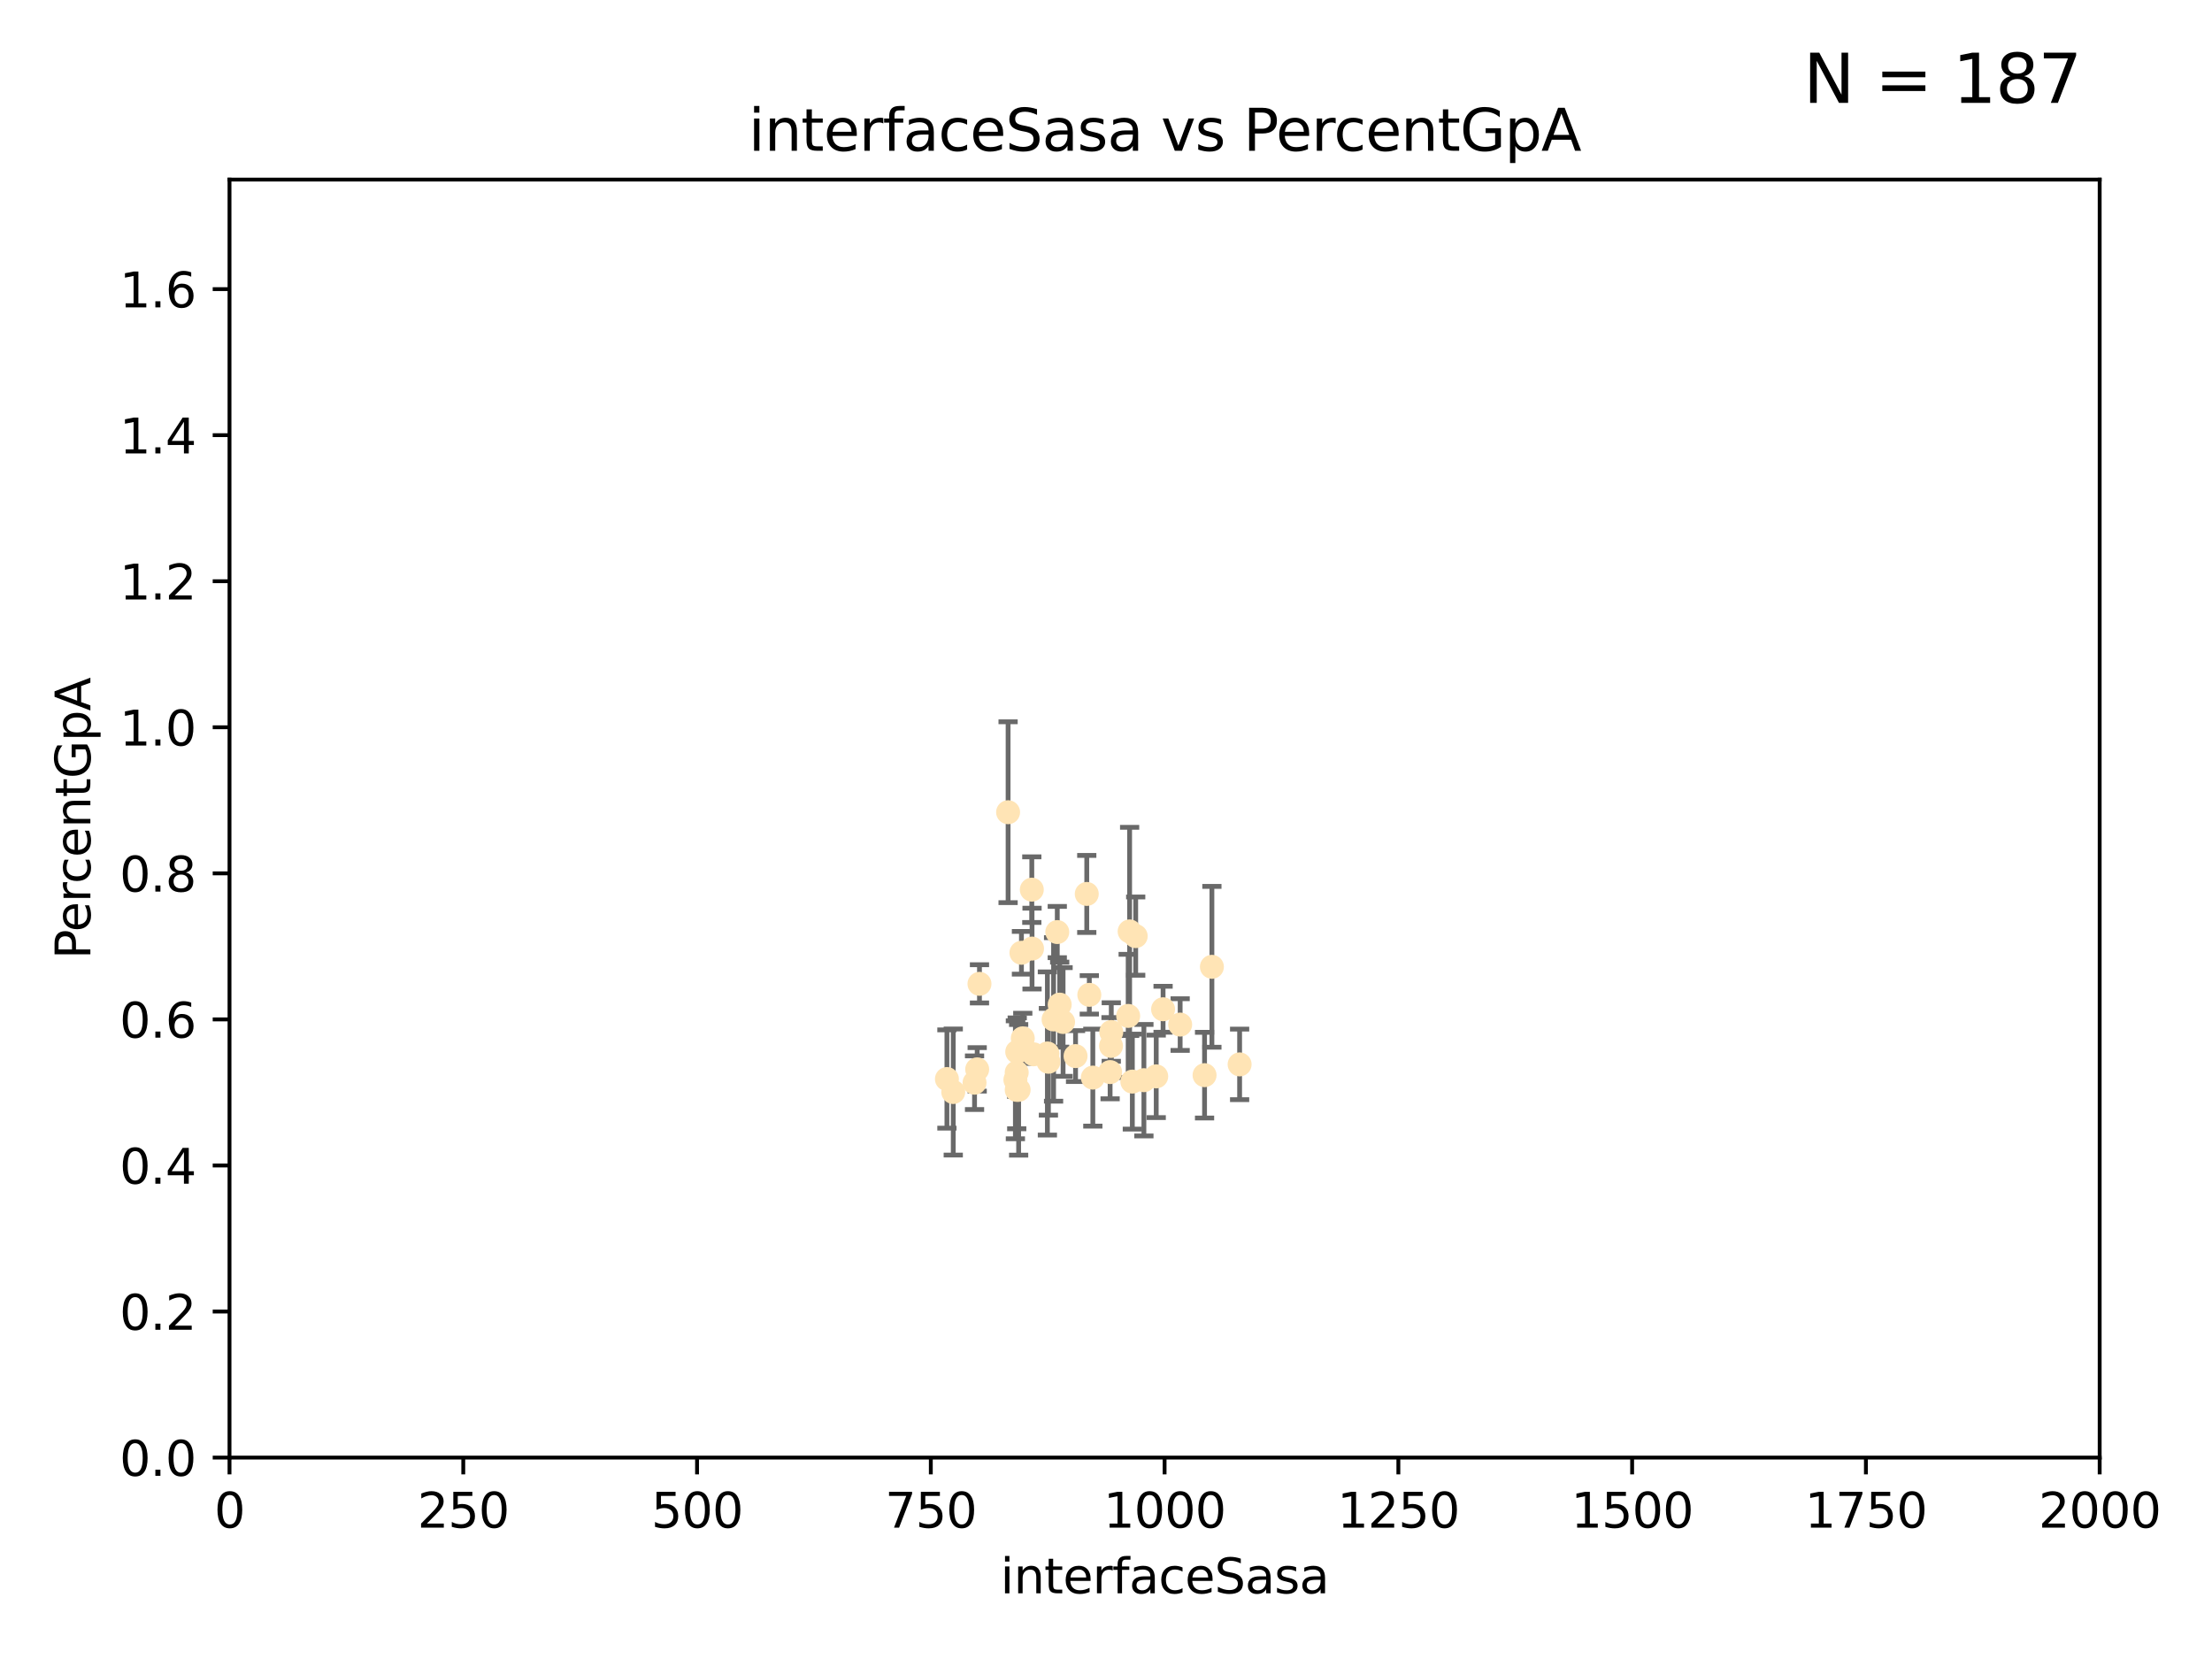 <?xml version="1.0" encoding="utf-8" standalone="no"?>
<!DOCTYPE svg PUBLIC "-//W3C//DTD SVG 1.1//EN"
  "http://www.w3.org/Graphics/SVG/1.1/DTD/svg11.dtd">
<svg xmlns:xlink="http://www.w3.org/1999/xlink" width="460.8pt" height="345.6pt" viewBox="0 0 460.8 345.6" xmlns="http://www.w3.org/2000/svg" version="1.1">
 <defs>
  <style type="text/css">*{stroke-linejoin: round; stroke-linecap: butt}</style>
 </defs>
 <g id="figure_1">
  <g id="patch_1">
   <path d="M 0 345.6 
L 460.8 345.6 
L 460.8 0 
L 0 0 
z
" style="fill: #ffffff"/>
  </g>
  <g id="axes_1">
   <g id="patch_2">
    <path d="M 47.81 303.64 
L 437.4 303.64 
L 437.4 37.411 
L 47.81 37.411 
z
" style="fill: #ffffff"/>
   </g>
   <g id="PathCollection_1">
    <defs>
     <path id="m8ac2f3c499" d="M 0 1.118 
C 0.297 1.118 0.581 1 0.791 0.791 
C 1 0.581 1.118 0.297 1.118 0 
C 1.118 -0.297 1 -0.581 0.791 -0.791 
C 0.581 -1 0.297 -1.118 0 -1.118 
C -0.297 -1.118 -0.581 -1 -0.791 -0.791 
C -1 -0.581 -1.118 -0.297 -1.118 0 
C -1.118 0.297 -1 0.581 -0.791 0.791 
C -0.581 1 -0.297 1.118 0 1.118 
z
" style="stroke: #ffe4b5"/>
    </defs>
    <g clip-path="url(#p46f7dd863c)">
     <use xlink:href="#m8ac2f3c499" x="258.235" y="221.731" style="fill: #ffe4b5; stroke: #ffe4b5"/>
     <use xlink:href="#m8ac2f3c499" x="226.392" y="186.224" style="fill: #ffe4b5; stroke: #ffe4b5"/>
     <use xlink:href="#m8ac2f3c499" x="250.931" y="223.977" style="fill: #ffe4b5; stroke: #ffe4b5"/>
     <use xlink:href="#m8ac2f3c499" x="236.588" y="195.01" style="fill: #ffe4b5; stroke: #ffe4b5"/>
     <use xlink:href="#m8ac2f3c499" x="218.191" y="219.455" style="fill: #ffe4b5; stroke: #ffe4b5"/>
     <use xlink:href="#m8ac2f3c499" x="220.25" y="194.165" style="fill: #ffe4b5; stroke: #ffe4b5"/>
     <use xlink:href="#m8ac2f3c499" x="227.656" y="224.484" style="fill: #ffe4b5; stroke: #ffe4b5"/>
     <use xlink:href="#m8ac2f3c499" x="231.256" y="223.332" style="fill: #ffe4b5; stroke: #ffe4b5"/>
     <use xlink:href="#m8ac2f3c499" x="242.291" y="210.247" style="fill: #ffe4b5; stroke: #ffe4b5"/>
     <use xlink:href="#m8ac2f3c499" x="235.02" y="211.634" style="fill: #ffe4b5; stroke: #ffe4b5"/>
     <use xlink:href="#m8ac2f3c499" x="215.312" y="219.631" style="fill: #ffe4b5; stroke: #ffe4b5"/>
     <use xlink:href="#m8ac2f3c499" x="212.786" y="198.481" style="fill: #ffe4b5; stroke: #ffe4b5"/>
     <use xlink:href="#m8ac2f3c499" x="226.924" y="207.243" style="fill: #ffe4b5; stroke: #ffe4b5"/>
     <use xlink:href="#m8ac2f3c499" x="204.043" y="204.951" style="fill: #ffe4b5; stroke: #ffe4b5"/>
     <use xlink:href="#m8ac2f3c499" x="213.062" y="216.303" style="fill: #ffe4b5; stroke: #ffe4b5"/>
     <use xlink:href="#m8ac2f3c499" x="212.201" y="227.029" style="fill: #ffe4b5; stroke: #ffe4b5"/>
     <use xlink:href="#m8ac2f3c499" x="221.458" y="212.895" style="fill: #ffe4b5; stroke: #ffe4b5"/>
     <use xlink:href="#m8ac2f3c499" x="238.296" y="225.021" style="fill: #ffe4b5; stroke: #ffe4b5"/>
     <use xlink:href="#m8ac2f3c499" x="214.993" y="197.606" style="fill: #ffe4b5; stroke: #ffe4b5"/>
     <use xlink:href="#m8ac2f3c499" x="211.804" y="227.043" style="fill: #ffe4b5; stroke: #ffe4b5"/>
     <use xlink:href="#m8ac2f3c499" x="224.057" y="220.004" style="fill: #ffe4b5; stroke: #ffe4b5"/>
     <use xlink:href="#m8ac2f3c499" x="231.445" y="217.887" style="fill: #ffe4b5; stroke: #ffe4b5"/>
     <use xlink:href="#m8ac2f3c499" x="235.322" y="194.031" style="fill: #ffe4b5; stroke: #ffe4b5"/>
     <use xlink:href="#m8ac2f3c499" x="211.525" y="224.942" style="fill: #ffe4b5; stroke: #ffe4b5"/>
     <use xlink:href="#m8ac2f3c499" x="240.862" y="224.228" style="fill: #ffe4b5; stroke: #ffe4b5"/>
     <use xlink:href="#m8ac2f3c499" x="235.888" y="225.318" style="fill: #ffe4b5; stroke: #ffe4b5"/>
     <use xlink:href="#m8ac2f3c499" x="211.798" y="223.422" style="fill: #ffe4b5; stroke: #ffe4b5"/>
     <use xlink:href="#m8ac2f3c499" x="218.404" y="221.185" style="fill: #ffe4b5; stroke: #ffe4b5"/>
     <use xlink:href="#m8ac2f3c499" x="231.498" y="214.989" style="fill: #ffe4b5; stroke: #ffe4b5"/>
     <use xlink:href="#m8ac2f3c499" x="214.944" y="185.331" style="fill: #ffe4b5; stroke: #ffe4b5"/>
     <use xlink:href="#m8ac2f3c499" x="245.848" y="213.437" style="fill: #ffe4b5; stroke: #ffe4b5"/>
     <use xlink:href="#m8ac2f3c499" x="210.004" y="169.199" style="fill: #ffe4b5; stroke: #ffe4b5"/>
     <use xlink:href="#m8ac2f3c499" x="203.015" y="225.548" style="fill: #ffe4b5; stroke: #ffe4b5"/>
     <use xlink:href="#m8ac2f3c499" x="220.755" y="209.282" style="fill: #ffe4b5; stroke: #ffe4b5"/>
     <use xlink:href="#m8ac2f3c499" x="252.462" y="201.405" style="fill: #ffe4b5; stroke: #ffe4b5"/>
     <use xlink:href="#m8ac2f3c499" x="211.907" y="219.116" style="fill: #ffe4b5; stroke: #ffe4b5"/>
     <use xlink:href="#m8ac2f3c499" x="198.581" y="227.487" style="fill: #ffe4b5; stroke: #ffe4b5"/>
     <use xlink:href="#m8ac2f3c499" x="203.566" y="222.767" style="fill: #ffe4b5; stroke: #ffe4b5"/>
     <use xlink:href="#m8ac2f3c499" x="219.479" y="212.364" style="fill: #ffe4b5; stroke: #ffe4b5"/>
     <use xlink:href="#m8ac2f3c499" x="197.259" y="224.781" style="fill: #ffe4b5; stroke: #ffe4b5"/>
    </g>
   </g>
   <g id="matplotlib.axis_1">
    <g id="xtick_1">
     <g id="line2d_1">
      <defs>
       <path id="mbc68a7a381" d="M 0 0 
L 0 3.5 
" style="stroke: #000000; stroke-width: 0.8"/>
      </defs>
      <g>
       <use xlink:href="#mbc68a7a381" x="47.81" y="303.64" style="stroke: #000000; stroke-width: 0.8"/>
      </g>
     </g>
     <g id="text_1">
      <!-- 0 -->
      <g transform="translate(44.629 318.238)scale(0.1 -0.1)">
       <defs>
        <path id="DejaVuSans-30" d="M 2034 4250 
Q 1547 4250 1301 3770 
Q 1056 3291 1056 2328 
Q 1056 1369 1301 889 
Q 1547 409 2034 409 
Q 2525 409 2770 889 
Q 3016 1369 3016 2328 
Q 3016 3291 2770 3770 
Q 2525 4250 2034 4250 
z
M 2034 4750 
Q 2819 4750 3233 4129 
Q 3647 3509 3647 2328 
Q 3647 1150 3233 529 
Q 2819 -91 2034 -91 
Q 1250 -91 836 529 
Q 422 1150 422 2328 
Q 422 3509 836 4129 
Q 1250 4750 2034 4750 
z
" transform="scale(0.016)"/>
       </defs>
       <use xlink:href="#DejaVuSans-30"/>
      </g>
     </g>
    </g>
    <g id="xtick_2">
     <g id="line2d_2">
      <g>
       <use xlink:href="#mbc68a7a381" x="96.509" y="303.64" style="stroke: #000000; stroke-width: 0.8"/>
      </g>
     </g>
     <g id="text_2">
      <!-- 250 -->
      <g transform="translate(86.965 318.238)scale(0.1 -0.1)">
       <defs>
        <path id="DejaVuSans-32" d="M 1228 531 
L 3431 531 
L 3431 0 
L 469 0 
L 469 531 
Q 828 903 1448 1529 
Q 2069 2156 2228 2338 
Q 2531 2678 2651 2914 
Q 2772 3150 2772 3378 
Q 2772 3750 2511 3984 
Q 2250 4219 1831 4219 
Q 1534 4219 1204 4116 
Q 875 4013 500 3803 
L 500 4441 
Q 881 4594 1212 4672 
Q 1544 4750 1819 4750 
Q 2544 4750 2975 4387 
Q 3406 4025 3406 3419 
Q 3406 3131 3298 2873 
Q 3191 2616 2906 2266 
Q 2828 2175 2409 1742 
Q 1991 1309 1228 531 
z
" transform="scale(0.016)"/>
        <path id="DejaVuSans-35" d="M 691 4666 
L 3169 4666 
L 3169 4134 
L 1269 4134 
L 1269 2991 
Q 1406 3038 1543 3061 
Q 1681 3084 1819 3084 
Q 2600 3084 3056 2656 
Q 3513 2228 3513 1497 
Q 3513 744 3044 326 
Q 2575 -91 1722 -91 
Q 1428 -91 1123 -41 
Q 819 9 494 109 
L 494 744 
Q 775 591 1075 516 
Q 1375 441 1709 441 
Q 2250 441 2565 725 
Q 2881 1009 2881 1497 
Q 2881 1984 2565 2268 
Q 2250 2553 1709 2553 
Q 1456 2553 1204 2497 
Q 953 2441 691 2322 
L 691 4666 
z
" transform="scale(0.016)"/>
       </defs>
       <use xlink:href="#DejaVuSans-32"/>
       <use xlink:href="#DejaVuSans-35" x="63.623"/>
       <use xlink:href="#DejaVuSans-30" x="127.246"/>
      </g>
     </g>
    </g>
    <g id="xtick_3">
     <g id="line2d_3">
      <g>
       <use xlink:href="#mbc68a7a381" x="145.208" y="303.64" style="stroke: #000000; stroke-width: 0.8"/>
      </g>
     </g>
     <g id="text_3">
      <!-- 500 -->
      <g transform="translate(135.664 318.238)scale(0.1 -0.1)">
       <use xlink:href="#DejaVuSans-35"/>
       <use xlink:href="#DejaVuSans-30" x="63.623"/>
       <use xlink:href="#DejaVuSans-30" x="127.246"/>
      </g>
     </g>
    </g>
    <g id="xtick_4">
     <g id="line2d_4">
      <g>
       <use xlink:href="#mbc68a7a381" x="193.906" y="303.64" style="stroke: #000000; stroke-width: 0.8"/>
      </g>
     </g>
     <g id="text_4">
      <!-- 750 -->
      <g transform="translate(184.363 318.238)scale(0.1 -0.1)">
       <defs>
        <path id="DejaVuSans-37" d="M 525 4666 
L 3525 4666 
L 3525 4397 
L 1831 0 
L 1172 0 
L 2766 4134 
L 525 4134 
L 525 4666 
z
" transform="scale(0.016)"/>
       </defs>
       <use xlink:href="#DejaVuSans-37"/>
       <use xlink:href="#DejaVuSans-35" x="63.623"/>
       <use xlink:href="#DejaVuSans-30" x="127.246"/>
      </g>
     </g>
    </g>
    <g id="xtick_5">
     <g id="line2d_5">
      <g>
       <use xlink:href="#mbc68a7a381" x="242.605" y="303.64" style="stroke: #000000; stroke-width: 0.8"/>
      </g>
     </g>
     <g id="text_5">
      <!-- 1000 -->
      <g transform="translate(229.88 318.238)scale(0.1 -0.1)">
       <defs>
        <path id="DejaVuSans-31" d="M 794 531 
L 1825 531 
L 1825 4091 
L 703 3866 
L 703 4441 
L 1819 4666 
L 2450 4666 
L 2450 531 
L 3481 531 
L 3481 0 
L 794 0 
L 794 531 
z
" transform="scale(0.016)"/>
       </defs>
       <use xlink:href="#DejaVuSans-31"/>
       <use xlink:href="#DejaVuSans-30" x="63.623"/>
       <use xlink:href="#DejaVuSans-30" x="127.246"/>
       <use xlink:href="#DejaVuSans-30" x="190.869"/>
      </g>
     </g>
    </g>
    <g id="xtick_6">
     <g id="line2d_6">
      <g>
       <use xlink:href="#mbc68a7a381" x="291.304" y="303.64" style="stroke: #000000; stroke-width: 0.8"/>
      </g>
     </g>
     <g id="text_6">
      <!-- 1250 -->
      <g transform="translate(278.579 318.238)scale(0.1 -0.1)">
       <use xlink:href="#DejaVuSans-31"/>
       <use xlink:href="#DejaVuSans-32" x="63.623"/>
       <use xlink:href="#DejaVuSans-35" x="127.246"/>
       <use xlink:href="#DejaVuSans-30" x="190.869"/>
      </g>
     </g>
    </g>
    <g id="xtick_7">
     <g id="line2d_7">
      <g>
       <use xlink:href="#mbc68a7a381" x="340.002" y="303.64" style="stroke: #000000; stroke-width: 0.8"/>
      </g>
     </g>
     <g id="text_7">
      <!-- 1500 -->
      <g transform="translate(327.277 318.238)scale(0.1 -0.1)">
       <use xlink:href="#DejaVuSans-31"/>
       <use xlink:href="#DejaVuSans-35" x="63.623"/>
       <use xlink:href="#DejaVuSans-30" x="127.246"/>
       <use xlink:href="#DejaVuSans-30" x="190.869"/>
      </g>
     </g>
    </g>
    <g id="xtick_8">
     <g id="line2d_8">
      <g>
       <use xlink:href="#mbc68a7a381" x="388.701" y="303.64" style="stroke: #000000; stroke-width: 0.8"/>
      </g>
     </g>
     <g id="text_8">
      <!-- 1750 -->
      <g transform="translate(375.976 318.238)scale(0.1 -0.1)">
       <use xlink:href="#DejaVuSans-31"/>
       <use xlink:href="#DejaVuSans-37" x="63.623"/>
       <use xlink:href="#DejaVuSans-35" x="127.246"/>
       <use xlink:href="#DejaVuSans-30" x="190.869"/>
      </g>
     </g>
    </g>
    <g id="xtick_9">
     <g id="line2d_9">
      <g>
       <use xlink:href="#mbc68a7a381" x="437.4" y="303.64" style="stroke: #000000; stroke-width: 0.8"/>
      </g>
     </g>
     <g id="text_9">
      <!-- 2000 -->
      <g transform="translate(424.675 318.238)scale(0.1 -0.1)">
       <use xlink:href="#DejaVuSans-32"/>
       <use xlink:href="#DejaVuSans-30" x="63.623"/>
       <use xlink:href="#DejaVuSans-30" x="127.246"/>
       <use xlink:href="#DejaVuSans-30" x="190.869"/>
      </g>
     </g>
    </g>
    <g id="text_10">
     <!-- interfaceSasa -->
     <g transform="translate(208.398 331.917)scale(0.1 -0.1)">
      <defs>
       <path id="DejaVuSans-69" d="M 603 3500 
L 1178 3500 
L 1178 0 
L 603 0 
L 603 3500 
z
M 603 4863 
L 1178 4863 
L 1178 4134 
L 603 4134 
L 603 4863 
z
" transform="scale(0.016)"/>
       <path id="DejaVuSans-6e" d="M 3513 2113 
L 3513 0 
L 2938 0 
L 2938 2094 
Q 2938 2591 2744 2837 
Q 2550 3084 2163 3084 
Q 1697 3084 1428 2787 
Q 1159 2491 1159 1978 
L 1159 0 
L 581 0 
L 581 3500 
L 1159 3500 
L 1159 2956 
Q 1366 3272 1645 3428 
Q 1925 3584 2291 3584 
Q 2894 3584 3203 3211 
Q 3513 2838 3513 2113 
z
" transform="scale(0.016)"/>
       <path id="DejaVuSans-74" d="M 1172 4494 
L 1172 3500 
L 2356 3500 
L 2356 3053 
L 1172 3053 
L 1172 1153 
Q 1172 725 1289 603 
Q 1406 481 1766 481 
L 2356 481 
L 2356 0 
L 1766 0 
Q 1100 0 847 248 
Q 594 497 594 1153 
L 594 3053 
L 172 3053 
L 172 3500 
L 594 3500 
L 594 4494 
L 1172 4494 
z
" transform="scale(0.016)"/>
       <path id="DejaVuSans-65" d="M 3597 1894 
L 3597 1613 
L 953 1613 
Q 991 1019 1311 708 
Q 1631 397 2203 397 
Q 2534 397 2845 478 
Q 3156 559 3463 722 
L 3463 178 
Q 3153 47 2828 -22 
Q 2503 -91 2169 -91 
Q 1331 -91 842 396 
Q 353 884 353 1716 
Q 353 2575 817 3079 
Q 1281 3584 2069 3584 
Q 2775 3584 3186 3129 
Q 3597 2675 3597 1894 
z
M 3022 2063 
Q 3016 2534 2758 2815 
Q 2500 3097 2075 3097 
Q 1594 3097 1305 2825 
Q 1016 2553 972 2059 
L 3022 2063 
z
" transform="scale(0.016)"/>
       <path id="DejaVuSans-72" d="M 2631 2963 
Q 2534 3019 2420 3045 
Q 2306 3072 2169 3072 
Q 1681 3072 1420 2755 
Q 1159 2438 1159 1844 
L 1159 0 
L 581 0 
L 581 3500 
L 1159 3500 
L 1159 2956 
Q 1341 3275 1631 3429 
Q 1922 3584 2338 3584 
Q 2397 3584 2469 3576 
Q 2541 3569 2628 3553 
L 2631 2963 
z
" transform="scale(0.016)"/>
       <path id="DejaVuSans-66" d="M 2375 4863 
L 2375 4384 
L 1825 4384 
Q 1516 4384 1395 4259 
Q 1275 4134 1275 3809 
L 1275 3500 
L 2222 3500 
L 2222 3053 
L 1275 3053 
L 1275 0 
L 697 0 
L 697 3053 
L 147 3053 
L 147 3500 
L 697 3500 
L 697 3744 
Q 697 4328 969 4595 
Q 1241 4863 1831 4863 
L 2375 4863 
z
" transform="scale(0.016)"/>
       <path id="DejaVuSans-61" d="M 2194 1759 
Q 1497 1759 1228 1600 
Q 959 1441 959 1056 
Q 959 750 1161 570 
Q 1363 391 1709 391 
Q 2188 391 2477 730 
Q 2766 1069 2766 1631 
L 2766 1759 
L 2194 1759 
z
M 3341 1997 
L 3341 0 
L 2766 0 
L 2766 531 
Q 2569 213 2275 61 
Q 1981 -91 1556 -91 
Q 1019 -91 701 211 
Q 384 513 384 1019 
Q 384 1609 779 1909 
Q 1175 2209 1959 2209 
L 2766 2209 
L 2766 2266 
Q 2766 2663 2505 2880 
Q 2244 3097 1772 3097 
Q 1472 3097 1187 3025 
Q 903 2953 641 2809 
L 641 3341 
Q 956 3463 1253 3523 
Q 1550 3584 1831 3584 
Q 2591 3584 2966 3190 
Q 3341 2797 3341 1997 
z
" transform="scale(0.016)"/>
       <path id="DejaVuSans-63" d="M 3122 3366 
L 3122 2828 
Q 2878 2963 2633 3030 
Q 2388 3097 2138 3097 
Q 1578 3097 1268 2742 
Q 959 2388 959 1747 
Q 959 1106 1268 751 
Q 1578 397 2138 397 
Q 2388 397 2633 464 
Q 2878 531 3122 666 
L 3122 134 
Q 2881 22 2623 -34 
Q 2366 -91 2075 -91 
Q 1284 -91 818 406 
Q 353 903 353 1747 
Q 353 2603 823 3093 
Q 1294 3584 2113 3584 
Q 2378 3584 2631 3529 
Q 2884 3475 3122 3366 
z
" transform="scale(0.016)"/>
       <path id="DejaVuSans-53" d="M 3425 4513 
L 3425 3897 
Q 3066 4069 2747 4153 
Q 2428 4238 2131 4238 
Q 1616 4238 1336 4038 
Q 1056 3838 1056 3469 
Q 1056 3159 1242 3001 
Q 1428 2844 1947 2747 
L 2328 2669 
Q 3034 2534 3370 2195 
Q 3706 1856 3706 1288 
Q 3706 609 3251 259 
Q 2797 -91 1919 -91 
Q 1588 -91 1214 -16 
Q 841 59 441 206 
L 441 856 
Q 825 641 1194 531 
Q 1563 422 1919 422 
Q 2459 422 2753 634 
Q 3047 847 3047 1241 
Q 3047 1584 2836 1778 
Q 2625 1972 2144 2069 
L 1759 2144 
Q 1053 2284 737 2584 
Q 422 2884 422 3419 
Q 422 4038 858 4394 
Q 1294 4750 2059 4750 
Q 2388 4750 2728 4690 
Q 3069 4631 3425 4513 
z
" transform="scale(0.016)"/>
       <path id="DejaVuSans-73" d="M 2834 3397 
L 2834 2853 
Q 2591 2978 2328 3040 
Q 2066 3103 1784 3103 
Q 1356 3103 1142 2972 
Q 928 2841 928 2578 
Q 928 2378 1081 2264 
Q 1234 2150 1697 2047 
L 1894 2003 
Q 2506 1872 2764 1633 
Q 3022 1394 3022 966 
Q 3022 478 2636 193 
Q 2250 -91 1575 -91 
Q 1294 -91 989 -36 
Q 684 19 347 128 
L 347 722 
Q 666 556 975 473 
Q 1284 391 1588 391 
Q 1994 391 2212 530 
Q 2431 669 2431 922 
Q 2431 1156 2273 1281 
Q 2116 1406 1581 1522 
L 1381 1569 
Q 847 1681 609 1914 
Q 372 2147 372 2553 
Q 372 3047 722 3315 
Q 1072 3584 1716 3584 
Q 2034 3584 2315 3537 
Q 2597 3491 2834 3397 
z
" transform="scale(0.016)"/>
      </defs>
      <use xlink:href="#DejaVuSans-69"/>
      <use xlink:href="#DejaVuSans-6e" x="27.783"/>
      <use xlink:href="#DejaVuSans-74" x="91.162"/>
      <use xlink:href="#DejaVuSans-65" x="130.371"/>
      <use xlink:href="#DejaVuSans-72" x="191.895"/>
      <use xlink:href="#DejaVuSans-66" x="233.008"/>
      <use xlink:href="#DejaVuSans-61" x="268.213"/>
      <use xlink:href="#DejaVuSans-63" x="329.492"/>
      <use xlink:href="#DejaVuSans-65" x="384.473"/>
      <use xlink:href="#DejaVuSans-53" x="445.996"/>
      <use xlink:href="#DejaVuSans-61" x="509.473"/>
      <use xlink:href="#DejaVuSans-73" x="570.752"/>
      <use xlink:href="#DejaVuSans-61" x="622.852"/>
     </g>
    </g>
   </g>
   <g id="matplotlib.axis_2">
    <g id="ytick_1">
     <g id="line2d_10">
      <defs>
       <path id="m1b50b7feea" d="M 0 0 
L -3.5 0 
" style="stroke: #000000; stroke-width: 0.8"/>
      </defs>
      <g>
       <use xlink:href="#m1b50b7feea" x="47.81" y="303.64" style="stroke: #000000; stroke-width: 0.8"/>
      </g>
     </g>
     <g id="text_11">
      <!-- 0.0 -->
      <g transform="translate(24.907 307.439)scale(0.1 -0.1)">
       <defs>
        <path id="DejaVuSans-2e" d="M 684 794 
L 1344 794 
L 1344 0 
L 684 0 
L 684 794 
z
" transform="scale(0.016)"/>
       </defs>
       <use xlink:href="#DejaVuSans-30"/>
       <use xlink:href="#DejaVuSans-2e" x="63.623"/>
       <use xlink:href="#DejaVuSans-30" x="95.41"/>
      </g>
     </g>
    </g>
    <g id="ytick_2">
     <g id="line2d_11">
      <g>
       <use xlink:href="#m1b50b7feea" x="47.81" y="273.214" style="stroke: #000000; stroke-width: 0.8"/>
      </g>
     </g>
     <g id="text_12">
      <!-- 0.2 -->
      <g transform="translate(24.907 277.013)scale(0.1 -0.1)">
       <use xlink:href="#DejaVuSans-30"/>
       <use xlink:href="#DejaVuSans-2e" x="63.623"/>
       <use xlink:href="#DejaVuSans-32" x="95.41"/>
      </g>
     </g>
    </g>
    <g id="ytick_3">
     <g id="line2d_12">
      <g>
       <use xlink:href="#m1b50b7feea" x="47.81" y="242.788" style="stroke: #000000; stroke-width: 0.8"/>
      </g>
     </g>
     <g id="text_13">
      <!-- 0.4 -->
      <g transform="translate(24.907 246.587)scale(0.1 -0.1)">
       <defs>
        <path id="DejaVuSans-34" d="M 2419 4116 
L 825 1625 
L 2419 1625 
L 2419 4116 
z
M 2253 4666 
L 3047 4666 
L 3047 1625 
L 3713 1625 
L 3713 1100 
L 3047 1100 
L 3047 0 
L 2419 0 
L 2419 1100 
L 313 1100 
L 313 1709 
L 2253 4666 
z
" transform="scale(0.016)"/>
       </defs>
       <use xlink:href="#DejaVuSans-30"/>
       <use xlink:href="#DejaVuSans-2e" x="63.623"/>
       <use xlink:href="#DejaVuSans-34" x="95.41"/>
      </g>
     </g>
    </g>
    <g id="ytick_4">
     <g id="line2d_13">
      <g>
       <use xlink:href="#m1b50b7feea" x="47.81" y="212.362" style="stroke: #000000; stroke-width: 0.8"/>
      </g>
     </g>
     <g id="text_14">
      <!-- 0.6 -->
      <g transform="translate(24.907 216.161)scale(0.1 -0.1)">
       <defs>
        <path id="DejaVuSans-36" d="M 2113 2584 
Q 1688 2584 1439 2293 
Q 1191 2003 1191 1497 
Q 1191 994 1439 701 
Q 1688 409 2113 409 
Q 2538 409 2786 701 
Q 3034 994 3034 1497 
Q 3034 2003 2786 2293 
Q 2538 2584 2113 2584 
z
M 3366 4563 
L 3366 3988 
Q 3128 4100 2886 4159 
Q 2644 4219 2406 4219 
Q 1781 4219 1451 3797 
Q 1122 3375 1075 2522 
Q 1259 2794 1537 2939 
Q 1816 3084 2150 3084 
Q 2853 3084 3261 2657 
Q 3669 2231 3669 1497 
Q 3669 778 3244 343 
Q 2819 -91 2113 -91 
Q 1303 -91 875 529 
Q 447 1150 447 2328 
Q 447 3434 972 4092 
Q 1497 4750 2381 4750 
Q 2619 4750 2861 4703 
Q 3103 4656 3366 4563 
z
" transform="scale(0.016)"/>
       </defs>
       <use xlink:href="#DejaVuSans-30"/>
       <use xlink:href="#DejaVuSans-2e" x="63.623"/>
       <use xlink:href="#DejaVuSans-36" x="95.41"/>
      </g>
     </g>
    </g>
    <g id="ytick_5">
     <g id="line2d_14">
      <g>
       <use xlink:href="#m1b50b7feea" x="47.81" y="181.935" style="stroke: #000000; stroke-width: 0.8"/>
      </g>
     </g>
     <g id="text_15">
      <!-- 0.8 -->
      <g transform="translate(24.907 185.735)scale(0.1 -0.1)">
       <defs>
        <path id="DejaVuSans-38" d="M 2034 2216 
Q 1584 2216 1326 1975 
Q 1069 1734 1069 1313 
Q 1069 891 1326 650 
Q 1584 409 2034 409 
Q 2484 409 2743 651 
Q 3003 894 3003 1313 
Q 3003 1734 2745 1975 
Q 2488 2216 2034 2216 
z
M 1403 2484 
Q 997 2584 770 2862 
Q 544 3141 544 3541 
Q 544 4100 942 4425 
Q 1341 4750 2034 4750 
Q 2731 4750 3128 4425 
Q 3525 4100 3525 3541 
Q 3525 3141 3298 2862 
Q 3072 2584 2669 2484 
Q 3125 2378 3379 2068 
Q 3634 1759 3634 1313 
Q 3634 634 3220 271 
Q 2806 -91 2034 -91 
Q 1263 -91 848 271 
Q 434 634 434 1313 
Q 434 1759 690 2068 
Q 947 2378 1403 2484 
z
M 1172 3481 
Q 1172 3119 1398 2916 
Q 1625 2713 2034 2713 
Q 2441 2713 2670 2916 
Q 2900 3119 2900 3481 
Q 2900 3844 2670 4047 
Q 2441 4250 2034 4250 
Q 1625 4250 1398 4047 
Q 1172 3844 1172 3481 
z
" transform="scale(0.016)"/>
       </defs>
       <use xlink:href="#DejaVuSans-30"/>
       <use xlink:href="#DejaVuSans-2e" x="63.623"/>
       <use xlink:href="#DejaVuSans-38" x="95.41"/>
      </g>
     </g>
    </g>
    <g id="ytick_6">
     <g id="line2d_15">
      <g>
       <use xlink:href="#m1b50b7feea" x="47.81" y="151.509" style="stroke: #000000; stroke-width: 0.8"/>
      </g>
     </g>
     <g id="text_16">
      <!-- 1.0 -->
      <g transform="translate(24.907 155.308)scale(0.1 -0.1)">
       <use xlink:href="#DejaVuSans-31"/>
       <use xlink:href="#DejaVuSans-2e" x="63.623"/>
       <use xlink:href="#DejaVuSans-30" x="95.41"/>
      </g>
     </g>
    </g>
    <g id="ytick_7">
     <g id="line2d_16">
      <g>
       <use xlink:href="#m1b50b7feea" x="47.81" y="121.083" style="stroke: #000000; stroke-width: 0.8"/>
      </g>
     </g>
     <g id="text_17">
      <!-- 1.2 -->
      <g transform="translate(24.907 124.882)scale(0.1 -0.1)">
       <use xlink:href="#DejaVuSans-31"/>
       <use xlink:href="#DejaVuSans-2e" x="63.623"/>
       <use xlink:href="#DejaVuSans-32" x="95.41"/>
      </g>
     </g>
    </g>
    <g id="ytick_8">
     <g id="line2d_17">
      <g>
       <use xlink:href="#m1b50b7feea" x="47.81" y="90.657" style="stroke: #000000; stroke-width: 0.8"/>
      </g>
     </g>
     <g id="text_18">
      <!-- 1.4 -->
      <g transform="translate(24.907 94.456)scale(0.1 -0.1)">
       <use xlink:href="#DejaVuSans-31"/>
       <use xlink:href="#DejaVuSans-2e" x="63.623"/>
       <use xlink:href="#DejaVuSans-34" x="95.41"/>
      </g>
     </g>
    </g>
    <g id="ytick_9">
     <g id="line2d_18">
      <g>
       <use xlink:href="#m1b50b7feea" x="47.81" y="60.231" style="stroke: #000000; stroke-width: 0.8"/>
      </g>
     </g>
     <g id="text_19">
      <!-- 1.6 -->
      <g transform="translate(24.907 64.03)scale(0.1 -0.1)">
       <use xlink:href="#DejaVuSans-31"/>
       <use xlink:href="#DejaVuSans-2e" x="63.623"/>
       <use xlink:href="#DejaVuSans-36" x="95.41"/>
      </g>
     </g>
    </g>
    <g id="text_20">
     <!-- PercentGpA -->
     <g transform="translate(18.827 199.802)rotate(-90)scale(0.1 -0.1)">
      <defs>
       <path id="DejaVuSans-50" d="M 1259 4147 
L 1259 2394 
L 2053 2394 
Q 2494 2394 2734 2622 
Q 2975 2850 2975 3272 
Q 2975 3691 2734 3919 
Q 2494 4147 2053 4147 
L 1259 4147 
z
M 628 4666 
L 2053 4666 
Q 2838 4666 3239 4311 
Q 3641 3956 3641 3272 
Q 3641 2581 3239 2228 
Q 2838 1875 2053 1875 
L 1259 1875 
L 1259 0 
L 628 0 
L 628 4666 
z
" transform="scale(0.016)"/>
       <path id="DejaVuSans-47" d="M 3809 666 
L 3809 1919 
L 2778 1919 
L 2778 2438 
L 4434 2438 
L 4434 434 
Q 4069 175 3628 42 
Q 3188 -91 2688 -91 
Q 1594 -91 976 548 
Q 359 1188 359 2328 
Q 359 3472 976 4111 
Q 1594 4750 2688 4750 
Q 3144 4750 3555 4637 
Q 3966 4525 4313 4306 
L 4313 3634 
Q 3963 3931 3569 4081 
Q 3175 4231 2741 4231 
Q 1884 4231 1454 3753 
Q 1025 3275 1025 2328 
Q 1025 1384 1454 906 
Q 1884 428 2741 428 
Q 3075 428 3337 486 
Q 3600 544 3809 666 
z
" transform="scale(0.016)"/>
       <path id="DejaVuSans-70" d="M 1159 525 
L 1159 -1331 
L 581 -1331 
L 581 3500 
L 1159 3500 
L 1159 2969 
Q 1341 3281 1617 3432 
Q 1894 3584 2278 3584 
Q 2916 3584 3314 3078 
Q 3713 2572 3713 1747 
Q 3713 922 3314 415 
Q 2916 -91 2278 -91 
Q 1894 -91 1617 61 
Q 1341 213 1159 525 
z
M 3116 1747 
Q 3116 2381 2855 2742 
Q 2594 3103 2138 3103 
Q 1681 3103 1420 2742 
Q 1159 2381 1159 1747 
Q 1159 1113 1420 752 
Q 1681 391 2138 391 
Q 2594 391 2855 752 
Q 3116 1113 3116 1747 
z
" transform="scale(0.016)"/>
       <path id="DejaVuSans-41" d="M 2188 4044 
L 1331 1722 
L 3047 1722 
L 2188 4044 
z
M 1831 4666 
L 2547 4666 
L 4325 0 
L 3669 0 
L 3244 1197 
L 1141 1197 
L 716 0 
L 50 0 
L 1831 4666 
z
" transform="scale(0.016)"/>
      </defs>
      <use xlink:href="#DejaVuSans-50"/>
      <use xlink:href="#DejaVuSans-65" x="56.678"/>
      <use xlink:href="#DejaVuSans-72" x="118.201"/>
      <use xlink:href="#DejaVuSans-63" x="157.064"/>
      <use xlink:href="#DejaVuSans-65" x="212.045"/>
      <use xlink:href="#DejaVuSans-6e" x="273.568"/>
      <use xlink:href="#DejaVuSans-74" x="336.947"/>
      <use xlink:href="#DejaVuSans-47" x="376.156"/>
      <use xlink:href="#DejaVuSans-70" x="453.646"/>
      <use xlink:href="#DejaVuSans-41" x="517.123"/>
     </g>
    </g>
   </g>
   <g id="LineCollection_1">
    <path d="M 258.235 229.083 
L 258.235 214.379 
" clip-path="url(#p46f7dd863c)" style="fill: none; stroke: #696969"/>
    <path d="M 226.392 194.25 
L 226.392 178.199 
" clip-path="url(#p46f7dd863c)" style="fill: none; stroke: #696969"/>
    <path d="M 250.931 232.904 
L 250.931 215.05 
" clip-path="url(#p46f7dd863c)" style="fill: none; stroke: #696969"/>
    <path d="M 236.588 203.158 
L 236.588 186.861 
" clip-path="url(#p46f7dd863c)" style="fill: none; stroke: #696969"/>
    <path d="M 218.191 236.448 
L 218.191 202.461 
" clip-path="url(#p46f7dd863c)" style="fill: none; stroke: #696969"/>
    <path d="M 220.25 199.505 
L 220.25 188.825 
" clip-path="url(#p46f7dd863c)" style="fill: none; stroke: #696969"/>
    <path d="M 227.656 234.588 
L 227.656 214.38 
" clip-path="url(#p46f7dd863c)" style="fill: none; stroke: #696969"/>
    <path d="M 231.256 228.9 
L 231.256 217.765 
" clip-path="url(#p46f7dd863c)" style="fill: none; stroke: #696969"/>
    <path d="M 242.291 215.032 
L 242.291 205.463 
" clip-path="url(#p46f7dd863c)" style="fill: none; stroke: #696969"/>
    <path d="M 235.02 224.465 
L 235.02 198.802 
" clip-path="url(#p46f7dd863c)" style="fill: none; stroke: #696969"/>
    <path d="M 215.312 220.906 
L 215.312 218.356 
" clip-path="url(#p46f7dd863c)" style="fill: none; stroke: #696969"/>
    <path d="M 212.786 202.928 
L 212.786 194.034 
" clip-path="url(#p46f7dd863c)" style="fill: none; stroke: #696969"/>
    <path d="M 226.924 211.252 
L 226.924 203.234 
" clip-path="url(#p46f7dd863c)" style="fill: none; stroke: #696969"/>
    <path d="M 204.043 208.934 
L 204.043 200.969 
" clip-path="url(#p46f7dd863c)" style="fill: none; stroke: #696969"/>
    <path d="M 213.062 221.528 
L 213.062 211.077 
" clip-path="url(#p46f7dd863c)" style="fill: none; stroke: #696969"/>
    <path d="M 212.201 240.638 
L 212.201 213.42 
" clip-path="url(#p46f7dd863c)" style="fill: none; stroke: #696969"/>
    <path d="M 221.458 224.215 
L 221.458 201.574 
" clip-path="url(#p46f7dd863c)" style="fill: none; stroke: #696969"/>
    <path d="M 238.296 236.633 
L 238.296 213.409 
" clip-path="url(#p46f7dd863c)" style="fill: none; stroke: #696969"/>
    <path d="M 214.993 206.023 
L 214.993 189.189 
" clip-path="url(#p46f7dd863c)" style="fill: none; stroke: #696969"/>
    <path d="M 211.804 235.144 
L 211.804 218.942 
" clip-path="url(#p46f7dd863c)" style="fill: none; stroke: #696969"/>
    <path d="M 224.057 225.307 
L 224.057 214.7 
" clip-path="url(#p46f7dd863c)" style="fill: none; stroke: #696969"/>
    <path d="M 231.445 223.795 
L 231.445 211.979 
" clip-path="url(#p46f7dd863c)" style="fill: none; stroke: #696969"/>
    <path d="M 235.322 215.715 
L 235.322 172.348 
" clip-path="url(#p46f7dd863c)" style="fill: none; stroke: #696969"/>
    <path d="M 211.525 237.227 
L 211.525 212.657 
" clip-path="url(#p46f7dd863c)" style="fill: none; stroke: #696969"/>
    <path d="M 240.862 232.817 
L 240.862 215.638 
" clip-path="url(#p46f7dd863c)" style="fill: none; stroke: #696969"/>
    <path d="M 235.888 235.208 
L 235.888 215.429 
" clip-path="url(#p46f7dd863c)" style="fill: none; stroke: #696969"/>
    <path d="M 211.798 228.4 
L 211.798 218.444 
" clip-path="url(#p46f7dd863c)" style="fill: none; stroke: #696969"/>
    <path d="M 218.404 232.304 
L 218.404 210.066 
" clip-path="url(#p46f7dd863c)" style="fill: none; stroke: #696969"/>
    <path d="M 231.498 221.084 
L 231.498 208.894 
" clip-path="url(#p46f7dd863c)" style="fill: none; stroke: #696969"/>
    <path d="M 214.944 192.169 
L 214.944 178.494 
" clip-path="url(#p46f7dd863c)" style="fill: none; stroke: #696969"/>
    <path d="M 245.848 218.815 
L 245.848 208.058 
" clip-path="url(#p46f7dd863c)" style="fill: none; stroke: #696969"/>
    <path d="M 210.004 188.036 
L 210.004 150.363 
" clip-path="url(#p46f7dd863c)" style="fill: none; stroke: #696969"/>
    <path d="M 203.015 231.135 
L 203.015 219.961 
" clip-path="url(#p46f7dd863c)" style="fill: none; stroke: #696969"/>
    <path d="M 220.755 218.136 
L 220.755 200.428 
" clip-path="url(#p46f7dd863c)" style="fill: none; stroke: #696969"/>
    <path d="M 252.462 218.157 
L 252.462 184.653 
" clip-path="url(#p46f7dd863c)" style="fill: none; stroke: #696969"/>
    <path d="M 211.907 226.187 
L 211.907 212.045 
" clip-path="url(#p46f7dd863c)" style="fill: none; stroke: #696969"/>
    <path d="M 198.581 240.614 
L 198.581 214.36 
" clip-path="url(#p46f7dd863c)" style="fill: none; stroke: #696969"/>
    <path d="M 203.566 227.296 
L 203.566 218.238 
" clip-path="url(#p46f7dd863c)" style="fill: none; stroke: #696969"/>
    <path d="M 219.479 229.396 
L 219.479 195.331 
" clip-path="url(#p46f7dd863c)" style="fill: none; stroke: #696969"/>
    <path d="M 197.259 235.018 
L 197.259 214.545 
" clip-path="url(#p46f7dd863c)" style="fill: none; stroke: #696969"/>
   </g>
   <g id="line2d_19">
    <defs>
     <path id="m3c6bc5b5a9" d="M 2 0 
L -2 -0 
" style="stroke: #696969"/>
    </defs>
    <g clip-path="url(#p46f7dd863c)">
     <use xlink:href="#m3c6bc5b5a9" x="258.235" y="229.083" style="fill: #696969; stroke: #696969"/>
     <use xlink:href="#m3c6bc5b5a9" x="226.392" y="194.25" style="fill: #696969; stroke: #696969"/>
     <use xlink:href="#m3c6bc5b5a9" x="250.931" y="232.904" style="fill: #696969; stroke: #696969"/>
     <use xlink:href="#m3c6bc5b5a9" x="236.588" y="203.158" style="fill: #696969; stroke: #696969"/>
     <use xlink:href="#m3c6bc5b5a9" x="218.191" y="236.448" style="fill: #696969; stroke: #696969"/>
     <use xlink:href="#m3c6bc5b5a9" x="220.25" y="199.505" style="fill: #696969; stroke: #696969"/>
     <use xlink:href="#m3c6bc5b5a9" x="227.656" y="234.588" style="fill: #696969; stroke: #696969"/>
     <use xlink:href="#m3c6bc5b5a9" x="231.256" y="228.9" style="fill: #696969; stroke: #696969"/>
     <use xlink:href="#m3c6bc5b5a9" x="242.291" y="215.032" style="fill: #696969; stroke: #696969"/>
     <use xlink:href="#m3c6bc5b5a9" x="235.02" y="224.465" style="fill: #696969; stroke: #696969"/>
     <use xlink:href="#m3c6bc5b5a9" x="215.312" y="220.906" style="fill: #696969; stroke: #696969"/>
     <use xlink:href="#m3c6bc5b5a9" x="212.786" y="202.928" style="fill: #696969; stroke: #696969"/>
     <use xlink:href="#m3c6bc5b5a9" x="226.924" y="211.252" style="fill: #696969; stroke: #696969"/>
     <use xlink:href="#m3c6bc5b5a9" x="204.043" y="208.934" style="fill: #696969; stroke: #696969"/>
     <use xlink:href="#m3c6bc5b5a9" x="213.062" y="221.528" style="fill: #696969; stroke: #696969"/>
     <use xlink:href="#m3c6bc5b5a9" x="212.201" y="240.638" style="fill: #696969; stroke: #696969"/>
     <use xlink:href="#m3c6bc5b5a9" x="221.458" y="224.215" style="fill: #696969; stroke: #696969"/>
     <use xlink:href="#m3c6bc5b5a9" x="238.296" y="236.633" style="fill: #696969; stroke: #696969"/>
     <use xlink:href="#m3c6bc5b5a9" x="214.993" y="206.023" style="fill: #696969; stroke: #696969"/>
     <use xlink:href="#m3c6bc5b5a9" x="211.804" y="235.144" style="fill: #696969; stroke: #696969"/>
     <use xlink:href="#m3c6bc5b5a9" x="224.057" y="225.307" style="fill: #696969; stroke: #696969"/>
     <use xlink:href="#m3c6bc5b5a9" x="231.445" y="223.795" style="fill: #696969; stroke: #696969"/>
     <use xlink:href="#m3c6bc5b5a9" x="235.322" y="215.715" style="fill: #696969; stroke: #696969"/>
     <use xlink:href="#m3c6bc5b5a9" x="211.525" y="237.227" style="fill: #696969; stroke: #696969"/>
     <use xlink:href="#m3c6bc5b5a9" x="240.862" y="232.817" style="fill: #696969; stroke: #696969"/>
     <use xlink:href="#m3c6bc5b5a9" x="235.888" y="235.208" style="fill: #696969; stroke: #696969"/>
     <use xlink:href="#m3c6bc5b5a9" x="211.798" y="228.4" style="fill: #696969; stroke: #696969"/>
     <use xlink:href="#m3c6bc5b5a9" x="218.404" y="232.304" style="fill: #696969; stroke: #696969"/>
     <use xlink:href="#m3c6bc5b5a9" x="231.498" y="221.084" style="fill: #696969; stroke: #696969"/>
     <use xlink:href="#m3c6bc5b5a9" x="214.944" y="192.169" style="fill: #696969; stroke: #696969"/>
     <use xlink:href="#m3c6bc5b5a9" x="245.848" y="218.815" style="fill: #696969; stroke: #696969"/>
     <use xlink:href="#m3c6bc5b5a9" x="210.004" y="188.036" style="fill: #696969; stroke: #696969"/>
     <use xlink:href="#m3c6bc5b5a9" x="203.015" y="231.135" style="fill: #696969; stroke: #696969"/>
     <use xlink:href="#m3c6bc5b5a9" x="220.755" y="218.136" style="fill: #696969; stroke: #696969"/>
     <use xlink:href="#m3c6bc5b5a9" x="252.462" y="218.157" style="fill: #696969; stroke: #696969"/>
     <use xlink:href="#m3c6bc5b5a9" x="211.907" y="226.187" style="fill: #696969; stroke: #696969"/>
     <use xlink:href="#m3c6bc5b5a9" x="198.581" y="240.614" style="fill: #696969; stroke: #696969"/>
     <use xlink:href="#m3c6bc5b5a9" x="203.566" y="227.296" style="fill: #696969; stroke: #696969"/>
     <use xlink:href="#m3c6bc5b5a9" x="219.479" y="229.396" style="fill: #696969; stroke: #696969"/>
     <use xlink:href="#m3c6bc5b5a9" x="197.259" y="235.018" style="fill: #696969; stroke: #696969"/>
    </g>
   </g>
   <g id="line2d_20">
    <g clip-path="url(#p46f7dd863c)">
     <use xlink:href="#m3c6bc5b5a9" x="258.235" y="214.379" style="fill: #696969; stroke: #696969"/>
     <use xlink:href="#m3c6bc5b5a9" x="226.392" y="178.199" style="fill: #696969; stroke: #696969"/>
     <use xlink:href="#m3c6bc5b5a9" x="250.931" y="215.05" style="fill: #696969; stroke: #696969"/>
     <use xlink:href="#m3c6bc5b5a9" x="236.588" y="186.861" style="fill: #696969; stroke: #696969"/>
     <use xlink:href="#m3c6bc5b5a9" x="218.191" y="202.461" style="fill: #696969; stroke: #696969"/>
     <use xlink:href="#m3c6bc5b5a9" x="220.25" y="188.825" style="fill: #696969; stroke: #696969"/>
     <use xlink:href="#m3c6bc5b5a9" x="227.656" y="214.38" style="fill: #696969; stroke: #696969"/>
     <use xlink:href="#m3c6bc5b5a9" x="231.256" y="217.765" style="fill: #696969; stroke: #696969"/>
     <use xlink:href="#m3c6bc5b5a9" x="242.291" y="205.463" style="fill: #696969; stroke: #696969"/>
     <use xlink:href="#m3c6bc5b5a9" x="235.02" y="198.802" style="fill: #696969; stroke: #696969"/>
     <use xlink:href="#m3c6bc5b5a9" x="215.312" y="218.356" style="fill: #696969; stroke: #696969"/>
     <use xlink:href="#m3c6bc5b5a9" x="212.786" y="194.034" style="fill: #696969; stroke: #696969"/>
     <use xlink:href="#m3c6bc5b5a9" x="226.924" y="203.234" style="fill: #696969; stroke: #696969"/>
     <use xlink:href="#m3c6bc5b5a9" x="204.043" y="200.969" style="fill: #696969; stroke: #696969"/>
     <use xlink:href="#m3c6bc5b5a9" x="213.062" y="211.077" style="fill: #696969; stroke: #696969"/>
     <use xlink:href="#m3c6bc5b5a9" x="212.201" y="213.42" style="fill: #696969; stroke: #696969"/>
     <use xlink:href="#m3c6bc5b5a9" x="221.458" y="201.574" style="fill: #696969; stroke: #696969"/>
     <use xlink:href="#m3c6bc5b5a9" x="238.296" y="213.409" style="fill: #696969; stroke: #696969"/>
     <use xlink:href="#m3c6bc5b5a9" x="214.993" y="189.189" style="fill: #696969; stroke: #696969"/>
     <use xlink:href="#m3c6bc5b5a9" x="211.804" y="218.942" style="fill: #696969; stroke: #696969"/>
     <use xlink:href="#m3c6bc5b5a9" x="224.057" y="214.7" style="fill: #696969; stroke: #696969"/>
     <use xlink:href="#m3c6bc5b5a9" x="231.445" y="211.979" style="fill: #696969; stroke: #696969"/>
     <use xlink:href="#m3c6bc5b5a9" x="235.322" y="172.348" style="fill: #696969; stroke: #696969"/>
     <use xlink:href="#m3c6bc5b5a9" x="211.525" y="212.657" style="fill: #696969; stroke: #696969"/>
     <use xlink:href="#m3c6bc5b5a9" x="240.862" y="215.638" style="fill: #696969; stroke: #696969"/>
     <use xlink:href="#m3c6bc5b5a9" x="235.888" y="215.429" style="fill: #696969; stroke: #696969"/>
     <use xlink:href="#m3c6bc5b5a9" x="211.798" y="218.444" style="fill: #696969; stroke: #696969"/>
     <use xlink:href="#m3c6bc5b5a9" x="218.404" y="210.066" style="fill: #696969; stroke: #696969"/>
     <use xlink:href="#m3c6bc5b5a9" x="231.498" y="208.894" style="fill: #696969; stroke: #696969"/>
     <use xlink:href="#m3c6bc5b5a9" x="214.944" y="178.494" style="fill: #696969; stroke: #696969"/>
     <use xlink:href="#m3c6bc5b5a9" x="245.848" y="208.058" style="fill: #696969; stroke: #696969"/>
     <use xlink:href="#m3c6bc5b5a9" x="210.004" y="150.363" style="fill: #696969; stroke: #696969"/>
     <use xlink:href="#m3c6bc5b5a9" x="203.015" y="219.961" style="fill: #696969; stroke: #696969"/>
     <use xlink:href="#m3c6bc5b5a9" x="220.755" y="200.428" style="fill: #696969; stroke: #696969"/>
     <use xlink:href="#m3c6bc5b5a9" x="252.462" y="184.653" style="fill: #696969; stroke: #696969"/>
     <use xlink:href="#m3c6bc5b5a9" x="211.907" y="212.045" style="fill: #696969; stroke: #696969"/>
     <use xlink:href="#m3c6bc5b5a9" x="198.581" y="214.36" style="fill: #696969; stroke: #696969"/>
     <use xlink:href="#m3c6bc5b5a9" x="203.566" y="218.238" style="fill: #696969; stroke: #696969"/>
     <use xlink:href="#m3c6bc5b5a9" x="219.479" y="195.331" style="fill: #696969; stroke: #696969"/>
     <use xlink:href="#m3c6bc5b5a9" x="197.259" y="214.545" style="fill: #696969; stroke: #696969"/>
    </g>
   </g>
   <g id="line2d_21">
    <defs>
     <path id="mc38f2f8b57" d="M 0 2 
C 0.53 2 1.039 1.789 1.414 1.414 
C 1.789 1.039 2 0.53 2 0 
C 2 -0.53 1.789 -1.039 1.414 -1.414 
C 1.039 -1.789 0.53 -2 0 -2 
C -0.53 -2 -1.039 -1.789 -1.414 -1.414 
C -1.789 -1.039 -2 -0.53 -2 0 
C -2 0.53 -1.789 1.039 -1.414 1.414 
C -1.039 1.789 -0.53 2 0 2 
z
" style="stroke: #ffe4b5"/>
    </defs>
    <g clip-path="url(#p46f7dd863c)">
     <use xlink:href="#mc38f2f8b57" x="258.235" y="221.731" style="fill: #ffe4b5; stroke: #ffe4b5"/>
     <use xlink:href="#mc38f2f8b57" x="226.392" y="186.224" style="fill: #ffe4b5; stroke: #ffe4b5"/>
     <use xlink:href="#mc38f2f8b57" x="250.931" y="223.977" style="fill: #ffe4b5; stroke: #ffe4b5"/>
     <use xlink:href="#mc38f2f8b57" x="236.588" y="195.01" style="fill: #ffe4b5; stroke: #ffe4b5"/>
     <use xlink:href="#mc38f2f8b57" x="218.191" y="219.455" style="fill: #ffe4b5; stroke: #ffe4b5"/>
     <use xlink:href="#mc38f2f8b57" x="220.25" y="194.165" style="fill: #ffe4b5; stroke: #ffe4b5"/>
     <use xlink:href="#mc38f2f8b57" x="227.656" y="224.484" style="fill: #ffe4b5; stroke: #ffe4b5"/>
     <use xlink:href="#mc38f2f8b57" x="231.256" y="223.332" style="fill: #ffe4b5; stroke: #ffe4b5"/>
     <use xlink:href="#mc38f2f8b57" x="242.291" y="210.247" style="fill: #ffe4b5; stroke: #ffe4b5"/>
     <use xlink:href="#mc38f2f8b57" x="235.02" y="211.634" style="fill: #ffe4b5; stroke: #ffe4b5"/>
     <use xlink:href="#mc38f2f8b57" x="215.312" y="219.631" style="fill: #ffe4b5; stroke: #ffe4b5"/>
     <use xlink:href="#mc38f2f8b57" x="212.786" y="198.481" style="fill: #ffe4b5; stroke: #ffe4b5"/>
     <use xlink:href="#mc38f2f8b57" x="226.924" y="207.243" style="fill: #ffe4b5; stroke: #ffe4b5"/>
     <use xlink:href="#mc38f2f8b57" x="204.043" y="204.951" style="fill: #ffe4b5; stroke: #ffe4b5"/>
     <use xlink:href="#mc38f2f8b57" x="213.062" y="216.303" style="fill: #ffe4b5; stroke: #ffe4b5"/>
     <use xlink:href="#mc38f2f8b57" x="212.201" y="227.029" style="fill: #ffe4b5; stroke: #ffe4b5"/>
     <use xlink:href="#mc38f2f8b57" x="221.458" y="212.895" style="fill: #ffe4b5; stroke: #ffe4b5"/>
     <use xlink:href="#mc38f2f8b57" x="238.296" y="225.021" style="fill: #ffe4b5; stroke: #ffe4b5"/>
     <use xlink:href="#mc38f2f8b57" x="214.993" y="197.606" style="fill: #ffe4b5; stroke: #ffe4b5"/>
     <use xlink:href="#mc38f2f8b57" x="211.804" y="227.043" style="fill: #ffe4b5; stroke: #ffe4b5"/>
     <use xlink:href="#mc38f2f8b57" x="224.057" y="220.004" style="fill: #ffe4b5; stroke: #ffe4b5"/>
     <use xlink:href="#mc38f2f8b57" x="231.445" y="217.887" style="fill: #ffe4b5; stroke: #ffe4b5"/>
     <use xlink:href="#mc38f2f8b57" x="235.322" y="194.031" style="fill: #ffe4b5; stroke: #ffe4b5"/>
     <use xlink:href="#mc38f2f8b57" x="211.525" y="224.942" style="fill: #ffe4b5; stroke: #ffe4b5"/>
     <use xlink:href="#mc38f2f8b57" x="240.862" y="224.228" style="fill: #ffe4b5; stroke: #ffe4b5"/>
     <use xlink:href="#mc38f2f8b57" x="235.888" y="225.318" style="fill: #ffe4b5; stroke: #ffe4b5"/>
     <use xlink:href="#mc38f2f8b57" x="211.798" y="223.422" style="fill: #ffe4b5; stroke: #ffe4b5"/>
     <use xlink:href="#mc38f2f8b57" x="218.404" y="221.185" style="fill: #ffe4b5; stroke: #ffe4b5"/>
     <use xlink:href="#mc38f2f8b57" x="231.498" y="214.989" style="fill: #ffe4b5; stroke: #ffe4b5"/>
     <use xlink:href="#mc38f2f8b57" x="214.944" y="185.331" style="fill: #ffe4b5; stroke: #ffe4b5"/>
     <use xlink:href="#mc38f2f8b57" x="245.848" y="213.437" style="fill: #ffe4b5; stroke: #ffe4b5"/>
     <use xlink:href="#mc38f2f8b57" x="210.004" y="169.199" style="fill: #ffe4b5; stroke: #ffe4b5"/>
     <use xlink:href="#mc38f2f8b57" x="203.015" y="225.548" style="fill: #ffe4b5; stroke: #ffe4b5"/>
     <use xlink:href="#mc38f2f8b57" x="220.755" y="209.282" style="fill: #ffe4b5; stroke: #ffe4b5"/>
     <use xlink:href="#mc38f2f8b57" x="252.462" y="201.405" style="fill: #ffe4b5; stroke: #ffe4b5"/>
     <use xlink:href="#mc38f2f8b57" x="211.907" y="219.116" style="fill: #ffe4b5; stroke: #ffe4b5"/>
     <use xlink:href="#mc38f2f8b57" x="198.581" y="227.487" style="fill: #ffe4b5; stroke: #ffe4b5"/>
     <use xlink:href="#mc38f2f8b57" x="203.566" y="222.767" style="fill: #ffe4b5; stroke: #ffe4b5"/>
     <use xlink:href="#mc38f2f8b57" x="219.479" y="212.364" style="fill: #ffe4b5; stroke: #ffe4b5"/>
     <use xlink:href="#mc38f2f8b57" x="197.259" y="224.781" style="fill: #ffe4b5; stroke: #ffe4b5"/>
    </g>
   </g>
   <g id="patch_3">
    <path d="M 47.81 303.64 
L 47.81 37.411 
" style="fill: none; stroke: #000000; stroke-width: 0.8; stroke-linejoin: miter; stroke-linecap: square"/>
   </g>
   <g id="patch_4">
    <path d="M 437.4 303.64 
L 437.4 37.411 
" style="fill: none; stroke: #000000; stroke-width: 0.8; stroke-linejoin: miter; stroke-linecap: square"/>
   </g>
   <g id="patch_5">
    <path d="M 47.81 303.64 
L 437.4 303.64 
" style="fill: none; stroke: #000000; stroke-width: 0.8; stroke-linejoin: miter; stroke-linecap: square"/>
   </g>
   <g id="patch_6">
    <path d="M 47.81 37.411 
L 437.4 37.411 
" style="fill: none; stroke: #000000; stroke-width: 0.8; stroke-linejoin: miter; stroke-linecap: square"/>
   </g>
   <g id="text_21">
    <!-- N = 187 -->
    <g transform="translate(375.678 21.426)scale(0.14 -0.14)">
     <defs>
      <path id="DejaVuSans-4e" d="M 628 4666 
L 1478 4666 
L 3547 763 
L 3547 4666 
L 4159 4666 
L 4159 0 
L 3309 0 
L 1241 3903 
L 1241 0 
L 628 0 
L 628 4666 
z
" transform="scale(0.016)"/>
      <path id="DejaVuSans-20" transform="scale(0.016)"/>
      <path id="DejaVuSans-3d" d="M 678 2906 
L 4684 2906 
L 4684 2381 
L 678 2381 
L 678 2906 
z
M 678 1631 
L 4684 1631 
L 4684 1100 
L 678 1100 
L 678 1631 
z
" transform="scale(0.016)"/>
     </defs>
     <use xlink:href="#DejaVuSans-4e"/>
     <use xlink:href="#DejaVuSans-20" x="74.805"/>
     <use xlink:href="#DejaVuSans-3d" x="106.592"/>
     <use xlink:href="#DejaVuSans-20" x="190.381"/>
     <use xlink:href="#DejaVuSans-31" x="222.168"/>
     <use xlink:href="#DejaVuSans-38" x="285.791"/>
     <use xlink:href="#DejaVuSans-37" x="349.414"/>
    </g>
   </g>
   <g id="text_22">
    <!-- interfaceSasa vs PercentGpA -->
    <g transform="translate(155.934 31.411)scale(0.12 -0.12)">
     <defs>
      <path id="DejaVuSans-76" d="M 191 3500 
L 800 3500 
L 1894 563 
L 2988 3500 
L 3597 3500 
L 2284 0 
L 1503 0 
L 191 3500 
z
" transform="scale(0.016)"/>
     </defs>
     <use xlink:href="#DejaVuSans-69"/>
     <use xlink:href="#DejaVuSans-6e" x="27.783"/>
     <use xlink:href="#DejaVuSans-74" x="91.162"/>
     <use xlink:href="#DejaVuSans-65" x="130.371"/>
     <use xlink:href="#DejaVuSans-72" x="191.895"/>
     <use xlink:href="#DejaVuSans-66" x="233.008"/>
     <use xlink:href="#DejaVuSans-61" x="268.213"/>
     <use xlink:href="#DejaVuSans-63" x="329.492"/>
     <use xlink:href="#DejaVuSans-65" x="384.473"/>
     <use xlink:href="#DejaVuSans-53" x="445.996"/>
     <use xlink:href="#DejaVuSans-61" x="509.473"/>
     <use xlink:href="#DejaVuSans-73" x="570.752"/>
     <use xlink:href="#DejaVuSans-61" x="622.852"/>
     <use xlink:href="#DejaVuSans-20" x="684.131"/>
     <use xlink:href="#DejaVuSans-76" x="715.918"/>
     <use xlink:href="#DejaVuSans-73" x="775.098"/>
     <use xlink:href="#DejaVuSans-20" x="827.197"/>
     <use xlink:href="#DejaVuSans-50" x="858.984"/>
     <use xlink:href="#DejaVuSans-65" x="915.662"/>
     <use xlink:href="#DejaVuSans-72" x="977.186"/>
     <use xlink:href="#DejaVuSans-63" x="1016.049"/>
     <use xlink:href="#DejaVuSans-65" x="1071.029"/>
     <use xlink:href="#DejaVuSans-6e" x="1132.553"/>
     <use xlink:href="#DejaVuSans-74" x="1195.932"/>
     <use xlink:href="#DejaVuSans-47" x="1235.141"/>
     <use xlink:href="#DejaVuSans-70" x="1312.631"/>
     <use xlink:href="#DejaVuSans-41" x="1376.107"/>
    </g>
   </g>
  </g>
 </g>
 <defs>
  <clipPath id="p46f7dd863c">
   <rect x="47.81" y="37.411" width="389.59" height="266.229"/>
  </clipPath>
 </defs>
</svg>
